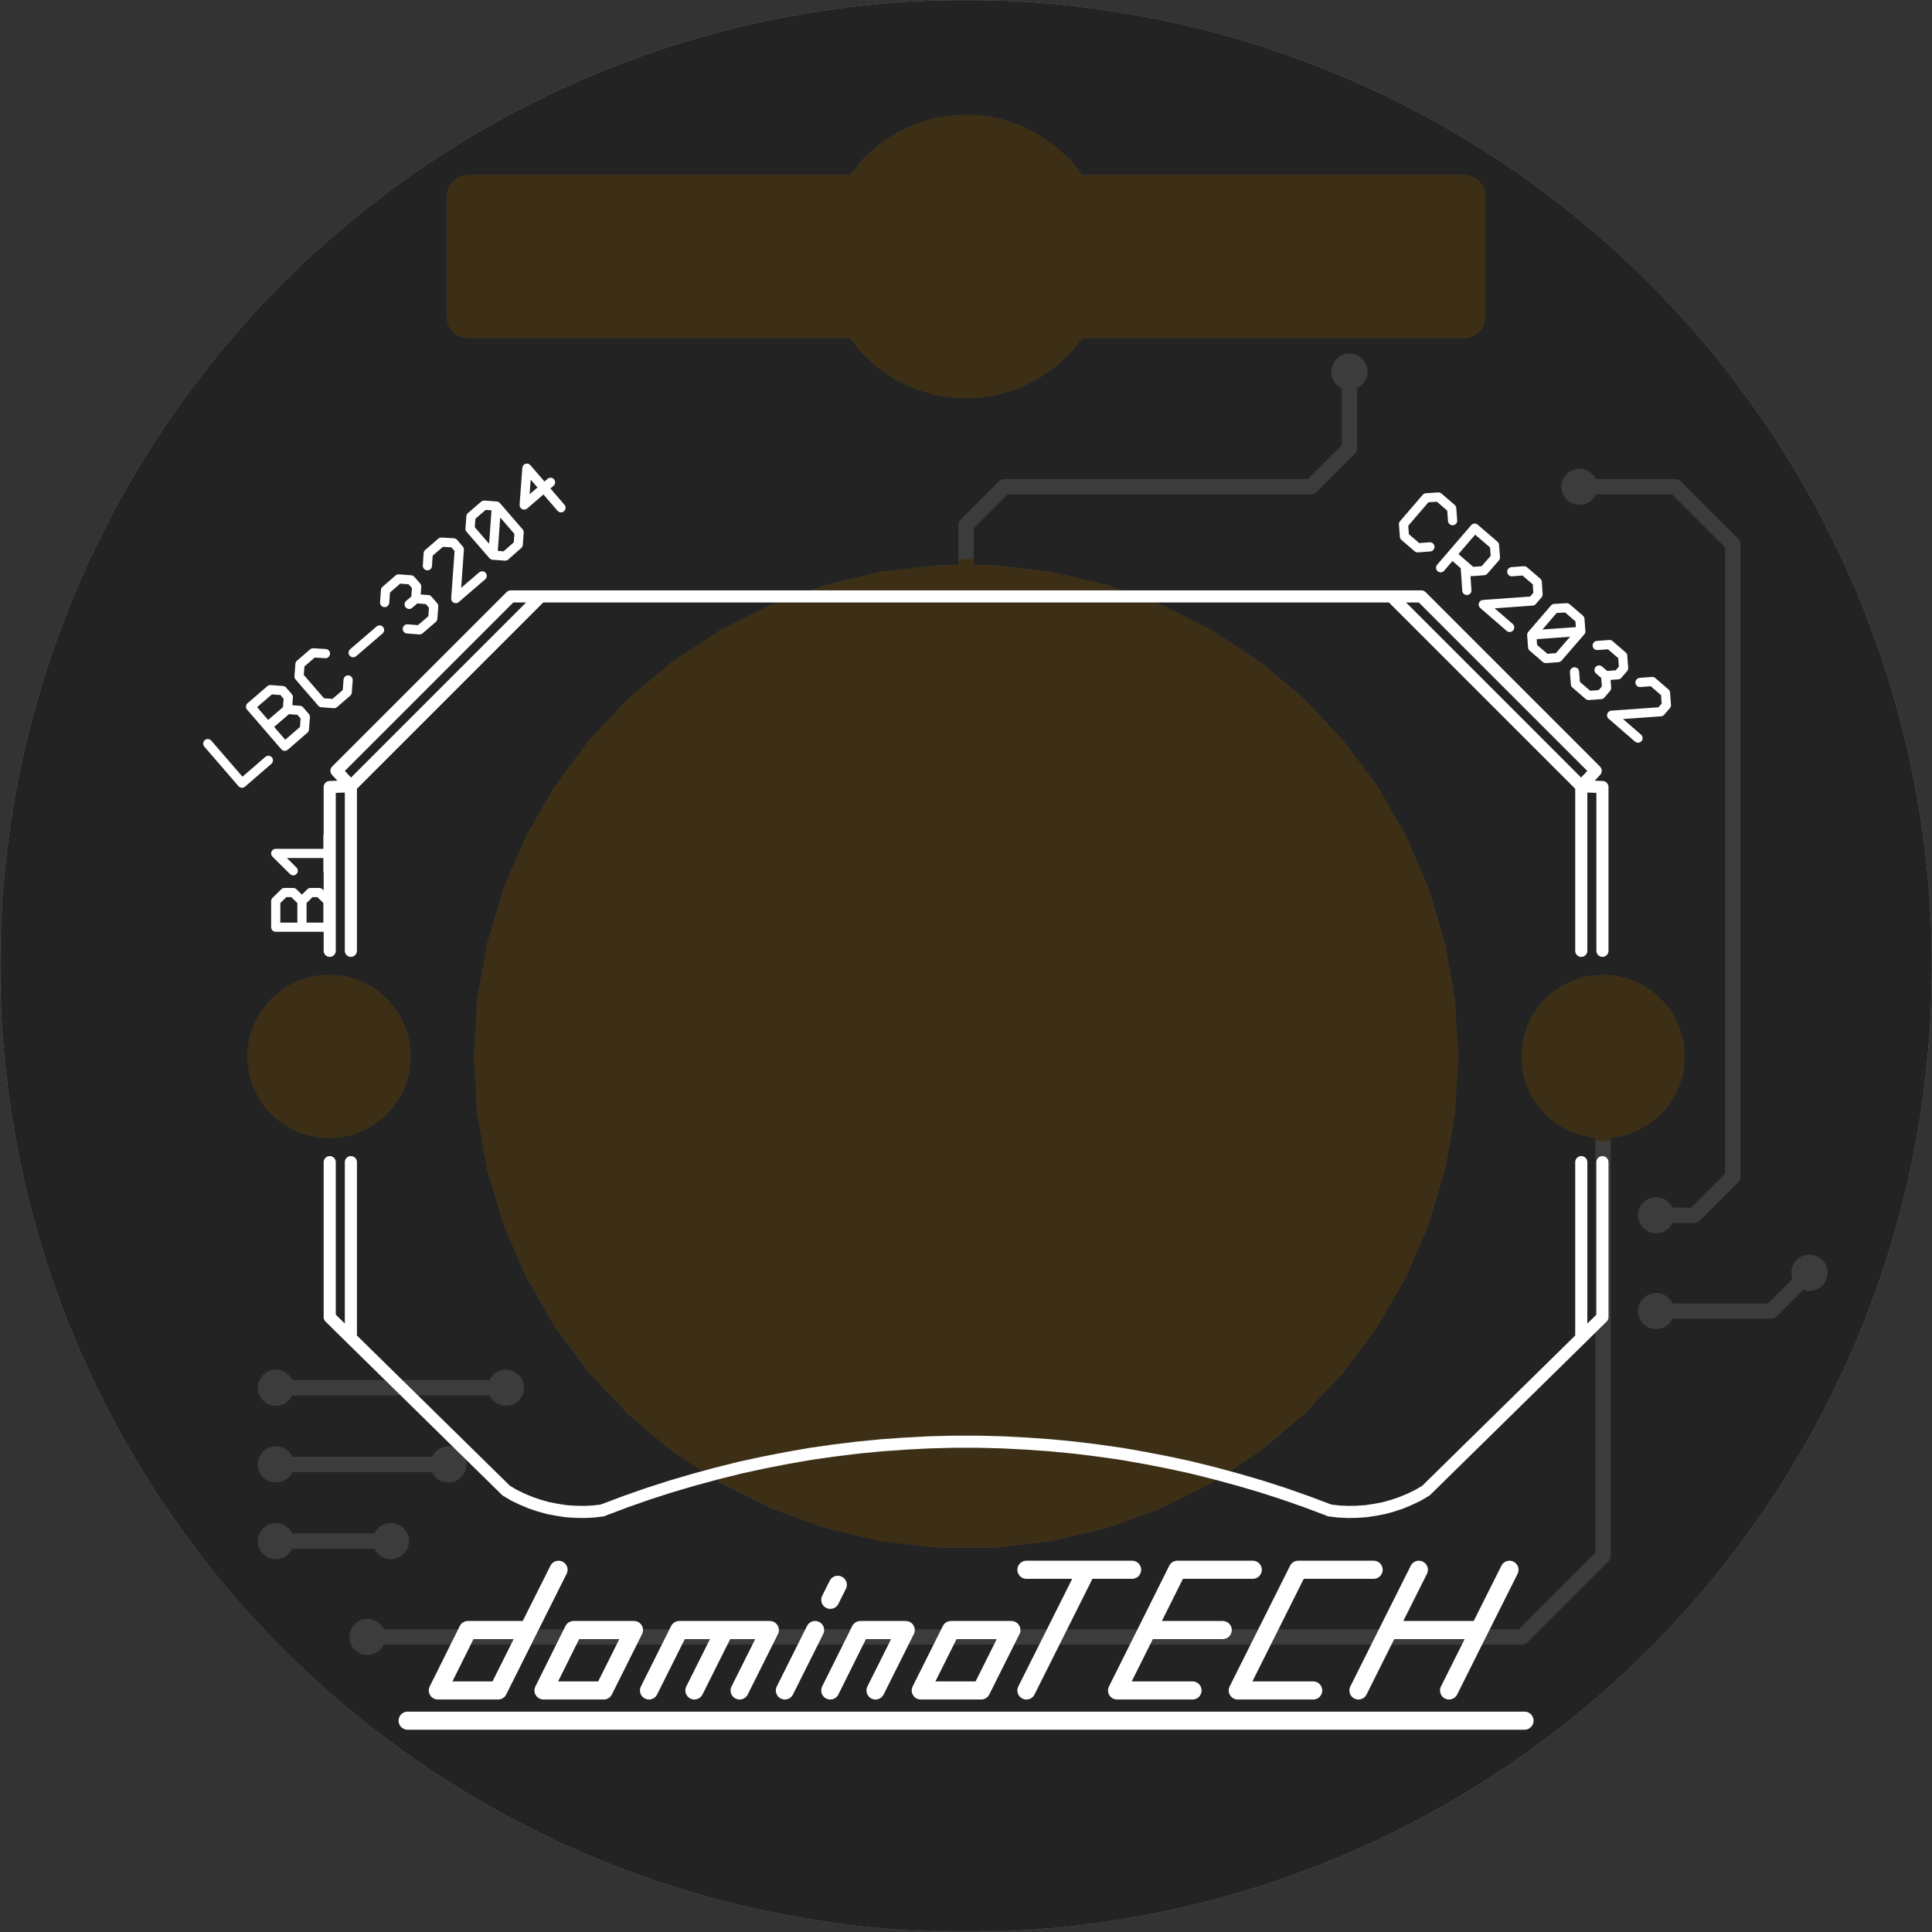 <svg version="1.1" xmlns="http://www.w3.org/2000/svg" xmlns:xlink="http://www.w3.org/1999/xlink" stroke-linecap="round" stroke-linejoin="round" stroke-width="0" fill-rule="evenodd" clip-rule="evenodd" id="ngNyrE3Y2L7nU-LGlO1w_bottom" viewBox="14 20.3 1259.8 1259.8" width="1.26in" height="1.26in" class="w-100 h-100"><rect x="14" y="20.3" width="1259.8" height="1259.8" fill="#333333" stroke="none"/><defs><style>.ngNyrE3Y2L7nU-LGlO1w_fr4 {color: #666666;}
.ngNyrE3Y2L7nU-LGlO1w_cu {color: #cccccc;}
.ngNyrE3Y2L7nU-LGlO1w_cf {color: #cc9933;}
.ngNyrE3Y2L7nU-LGlO1w_sm {color: #0d0d0d; opacity: 0.75;}
.ngNyrE3Y2L7nU-LGlO1w_ss {color: #ffffff;}
.ngNyrE3Y2L7nU-LGlO1w_sp {color: #999999;}
.ngNyrE3Y2L7nU-LGlO1w_out {color: #000000;}</style><circle cx="0" cy="0" r="55.15" id="CGLjLIy88UyEa5NzOHW1_pad-12"/><circle cx="0" cy="0" r="120.1" id="CGLjLIy88UyEa5NzOHW1_pad-13"/><circle cx="0" cy="0" r="19.7" id="CGLjLIy88UyEa5NzOHW1_pad-14"/><circle cx="0" cy="0" r="53.15" id="jJLCoRksBIvX0gv12XEu_pad-10"/><circle cx="0" cy="0" r="118.1" id="jJLCoRksBIvX0gv12XEu_pad-11"/><circle cx="0" cy="0" r="11.8" id="jJLCoRksBIvX0gv12XEu_pad-13"/><circle cx="0" cy="0" r="5.9" id="NEvVUUhPX2DVju7uPHSM_pad-1"/><circle cx="0" cy="0" r="17.7" id="NEvVUUhPX2DVju7uPHSM_pad-2"/><circle cx="0" cy="0" r="35.45" id="NEvVUUhPX2DVju7uPHSM_pad-3"/><g id="ngNyrE3Y2L7nU-LGlO1w_bottom_soldermask"><path d="M 599.2 1036.3 611.2 1030.5 624 1026.5 637.2 1024.5 650.5 1024.5 663.8 1026.5 676.5 1030.5 688.5 1036.3 699.5 1043.9 709.3 1053.1 717.5 1063.6 968.7 1063.6 971.2 1064 973.6 1064.9 975.6 1066.5 977.2 1068.5 978.2 1070.9 978.5 1073.5 978.5 1152.2 978.2 1154.8 977.2 1157.1 975.6 1159.2 973.6 1160.7 971.2 1161.7 968.7 1162 717.5 1162 709.3 1172.6 699.5 1181.7 688.5 1189.3 676.5 1195.2 663.8 1199.2 650.5 1201.2 637.2 1201.2 624 1199.2 611.2 1195.2 599.2 1189.3 588.2 1181.7 578.4 1172.6 570.2 1162 319.1 1162 316.5 1161.7 314.1 1160.7 312.1 1159.2 310.5 1157.1 309.5 1154.8 309.2 1152.2 309.2 1073.5 309.5 1070.9 310.5 1068.5 312.1 1066.5 314.1 1064.9 316.5 1064 319.1 1063.6 570.2 1063.6 578.4 1053.1 588.2 1043.9 599.2 1036.3 M 601.8 1035.1 685.9 1035.1 M 702.5 1046.7 585.2 1046.7 M 574.3 1058.4 713.4 1058.4 M 716.5 1163.3 571.2 1163.3 M 581 1175 706.7 1175 M 692.4 1186.6 595.3 1186.6 M 621.2 1198.3 666.5 1198.3 M 978.5 1151.7 309.2 1151.7 M 309.2 1140 978.5 1140 M 978.5 1128.3 309.2 1128.3 M 309.2 1116.7 978.5 1116.7 M 978.5 1105 309.2 1105 M 309.2 1093.4 978.5 1093.4 M 978.5 1081.7 309.2 1081.7 M 309.9 1070 977.8 1070" fill="none" stroke-width="11.8"/><path d="M 890.8 396.3 397 396.3 M 402.6 388.7 427.7 362.1 455.8 338.5 486.4 318.4 519.1 302 553.5 289.5 589.2 281 625.5 276.8 662.2 276.8 698.6 281 734.2 289.5 768.6 302 801.3 318.4 831.9 338.5 860 362.1 885.1 388.7 907 418.1 925.3 449.8 939.8 483.5 950.3 518.5 956.7 554.6 958.8 591.2 956.7 627.7 950.3 663.8 939.8 698.9 925.3 732.5 907 764.3 885.1 793.6 860 820.3 831.9 843.8 801.3 863.9 768.6 880.4 734.2 892.9 698.6 901.4 662.2 905.6 625.5 905.6 589.2 901.4 553.5 892.9 519.1 880.4 486.4 863.9 455.8 843.8 427.7 820.3 402.6 793.6 380.7 764.3 362.4 732.5 347.9 698.9 337.4 663.8 331 627.7 328.9 591.2 331 554.6 337.4 518.5 347.9 483.5 362.4 449.8 380.7 418.1 402.6 388.7 M 413.9 376.7 873.8 376.7 M 854.2 357.2 433.5 357.2 M 457.1 337.7 830.6 337.7 M 800.8 318.1 486.9 318.1 M 528.4 298.6 759.3 298.6 M 682 279.1 605.7 279.1 M 382.4 415.8 905.3 415.8 M 917 435.4 370.8 435.4 M 360.2 454.9 927.5 454.9 M 935.9 474.4 351.8 474.4 M 344.7 494 943 494 M 948.8 513.5 338.9 513.5 M 334.8 533 952.9 533 M 956.3 552.6 331.4 552.6 M 330 572.1 957.7 572.1 M 958.8 591.6 328.9 591.6 M 330.1 611.2 957.7 611.2 M 956.2 630.7 331.5 630.7 M 335 650.2 952.7 650.2 M 948.5 669.8 339.2 669.8 M 345 689.3 942.7 689.3 M 935.5 708.8 352.2 708.8 M 360.6 728.4 927.1 728.4 M 916.4 747.9 371.3 747.9 M 383.1 767.4 904.6 767.4 M 890.1 787 397.6 787 M 414.7 806.5 873 806.5 M 853.1 826.1 434.6 826.1 M 458.5 845.6 829.3 845.6 M 799 865.1 488.7 865.1 M 530.9 884.7 756.9 884.7 M 674.3 904.2 613.4 904.2" fill="none" stroke-width="19.7"/><use xlink:href="#CGLjLIy88UyEa5NzOHW1_pad-12" x="228.5" y="591.2"/><use xlink:href="#CGLjLIy88UyEa5NzOHW1_pad-12" x="1059.2" y="591.2"/><use xlink:href="#CGLjLIy88UyEa5NzOHW1_pad-13" x="643.9" y="591.2"/><use xlink:href="#CGLjLIy88UyEa5NzOHW1_pad-14" x="702.9" y="125.2"/><use xlink:href="#CGLjLIy88UyEa5NzOHW1_pad-14" x="584.8" y="125.2"/></g><g id="ngNyrE3Y2L7nU-LGlO1w_bottom_silkscreen"><path d="M 205.7 798.8 222.9 813.7 190.9 816 187.2 820.3 187.8 828.3 196.4 835.7 204.4 835.1 M 215.1 844.4 218.8 840.1 226.8 839.5 226.2 831.5 229.9 827.2 237.9 826.6 246.5 834 247.1 842 M 257.8 851.3 265.8 850.7 274.4 858.1 275 866.1 243 868.4 257.8 851.3 M 275 866.1 260.2 883.3 252.2 883.8 243.6 876.4 243 868.4 M 232.3 859.2 224.3 859.8 215.7 852.4 215.1 844.4 M 226.8 839.5 231.1 843.2 M 274.6 888.2 270.9 892.5 271.4 900.5 280 907.9 288 907.3 M 298.7 916.6 299.3 924.6 312.2 935.7 334.4 909.9 M 327 918.5 314.2 907.4 306.2 908 298.7 916.6 M 318.4 911.1 317.3 895.1 M 306.6 885.9 274.6 888.2 M 289.4 871 306.6 885.9 M 341.4 923.5 349.4 922.9 358 930.3 358.6 938.3 343.8 955.5 335.8 956 327.2 948.6 326.6 940.6 M 908 949 930.2 974.8 932 950.8 914.8 965.6 M 935.3 933 935.9 925 944.4 917.5 952.4 918.1 950.1 950.1 935.3 933 M 950.1 950.1 958.1 950.7 966.7 943.3 967.3 935.3 952.4 918.1 M 959.4 904.6 976.6 889.8 974.3 921.8 978 926.1 986 926.6 994.6 919.2 995.1 911.2 M 1005.9 902 1002.1 897.7 1002.7 889.7 994.7 889.1 991 884.8 991.6 876.8 1000.2 869.4 1008.2 870 M 1007 886 1002.7 889.7 M 1005.9 902 1013.9 902.6 1022.4 895.2 1023 887.2 M 1026.3 869.3 1043.5 854.5 M 1061.6 853.9 1069.6 854.4 1078.2 847 1078.8 839 1064 821.9 1056 821.3 1047.4 828.7 1046.8 836.7 M 1074.7 812.6 1075.3 804.6 1088.1 793.5 1110.4 819.3 1097.5 830.4 1089.5 829.8 1085.8 825.5 1086.4 817.5 1099.3 806.4 M 1086.4 817.5 1078.4 816.9 1074.7 812.6 M 1098.8 784.3 1116 769.4 1138.3 795.2 M 1094 723.6 1059.9 723.6 M 1059.9 712.3 1059.9 735 M 1082.6 712.3 1094 723.6 M 1088.3 698.1 1082.6 698.1 1076.9 692.5 1076.9 675.5 M 1059.9 675.5 1059.9 692.5 1065.6 698.1 1071.3 698.1 1076.9 692.5 M 1088.3 698.1 1094 692.5 1094 675.5 1059.9 675.5" fill="none" stroke-width="6"/><path d="M 1008 158.1 279.7 158.1 M 328.9 177.8 309.2 217.2 368.3 217.2 388 177.8 M 417.5 177.8 466.7 177.8 427.3 256.5 378.1 256.5 M 348.6 256.5 368.3 217.2 M 309.2 217.2 289.5 256.5 M 456.9 256.5 506.1 256.5 525.7 217.2 476.5 217.2 M 496.2 177.8 545.4 177.8 525.7 217.2 M 535.6 256.5 565.1 256.5 604.5 256.5 M 565.1 256.5 604.5 177.8 M 634 177.8 614.3 217.2 653.7 217.2 673.4 177.8 634 177.8 M 683.2 217.2 702.9 177.8 M 732.4 177.8 712.8 217.2 683.2 217.2 M 732.4 236.9 727.5 246.7 M 742.3 217.2 762 177.8 M 791.5 177.8 771.8 217.2 801.3 217.2 821 177.8 M 850.6 177.8 830.9 217.2 801.3 217.2 M 860.4 217.2 899.8 217.2 919.4 177.8 880.1 177.8 860.4 217.2 M 909.6 256.5 929.3 217.2 968.7 217.2 988.3 177.8 949 177.8 929.3 217.2" fill="none" stroke-width="11.8"/><path d="M 943.7 308.1 1045 407.6 1045 522.3 M 1058.8 522.3 1058.8 421.2 1045 407.6 M 943.7 308.1 938.6 305.1 933.2 302.5 927.7 300.2 922.1 298.3 916.3 296.7 910.5 295.6 904.6 294.7 898.6 294.3 892.7 294.2 886.7 294.5 880.8 295.2 M 880.8 295.3 866.2 300.8 851.4 306 836.5 310.8 821.5 315.2 806.4 319.3 791.2 323.1 776 326.4 760.6 329.4 745.2 332.1 729.7 334.3 714.2 336.2 698.6 337.7 683 338.8 667.4 339.6 651.7 340 636.1 340 620.4 339.6 604.8 338.8 589.2 337.7 573.6 336.2 558.1 334.3 542.6 332.1 527.2 329.4 511.8 326.4 496.6 323.1 481.4 319.3 466.3 315.2 451.3 310.8 436.4 306 421.6 300.8 407 295.3 M 344 308.1 242.7 407.6 242.7 522.3 M 228.9 522.3 228.9 421.2 242.7 407.6 M 344 308.1 349.1 305.1 354.5 302.5 360 300.2 365.6 298.3 371.4 296.7 377.2 295.6 383.1 294.7 389.1 294.3 395 294.2 401 294.5 406.9 295.2 M 242.7 660.1 242.7 767.4 233.3 777.5 347 891.2 366.5 891.2 921.2 891.2 940.7 891.2 1054.4 777.5 1045 767.4 1045 660.1 M 1058.8 660.1 1058.8 766.9 1045 767.4 921.2 891.2 M 366.5 891.2 242.7 767.4 228.9 766.9 228.9 660.1" fill="none" stroke-width="7.9"/></g><g id="ngNyrE3Y2L7nU-LGlO1w_bottom_copper"><use xlink:href="#jJLCoRksBIvX0gv12XEu_pad-10" x="228.5" y="591.2"/><use xlink:href="#jJLCoRksBIvX0gv12XEu_pad-10" x="1059.2" y="591.2"/><use xlink:href="#jJLCoRksBIvX0gv12XEu_pad-11" x="643.9" y="591.2"/><path d="M 650.5 1024.5 637.2 1024.5 624 1026.5 611.2 1030.5 599.2 1036.3 588.2 1043.9 578.4 1053.1 570.2 1063.6 319.1 1063.6 316.5 1064 314.1 1064.9 312.1 1066.5 310.5 1068.5 309.5 1070.9 309.2 1073.5 309.2 1152.2 309.5 1154.8 310.5 1157.1 312.1 1159.2 314.1 1160.7 316.5 1161.7 319.1 1162 570.2 1162 578.4 1172.6 588.2 1181.7 599.2 1189.3 611.2 1195.2 624 1199.2 637.2 1201.2 650.5 1201.2 663.8 1199.2 676.5 1195.2 688.5 1189.3 699.5 1181.7 709.3 1172.6 717.5 1162 968.7 1162 971.2 1161.7 973.6 1160.7 975.6 1159.2 977.2 1157.1 978.2 1154.8 978.5 1152.2 978.5 1073.5 978.2 1070.9 977.2 1068.5 975.6 1066.5 973.6 1064.9 971.2 1064 968.7 1063.6 717.5 1063.6 709.3 1053.1 699.5 1043.9 688.5 1036.3 676.5 1030.5 663.8 1026.5 650.5 1024.5 M 670.8 1028.7 616.9 1028.7 M 599 1036.4 688.7 1036.4 M 699.8 1044.2 587.9 1044.2 M 579.7 1051.9 708 1051.9 M 714.4 1059.6 573.3 1059.6 M 574.7 1167.7 713.1 1167.7 M 706.2 1175.5 581.5 1175.5 M 590.3 1183.2 697.4 1183.2 M 685.3 1190.9 602.4 1190.9 M 622.3 1198.6 665.4 1198.6 M 974.5 1160 313.2 1160 M 309.2 1152.3 978.5 1152.3 M 978.5 1144.6 309.2 1144.6 M 309.2 1136.9 978.5 1136.9 M 978.5 1129.1 309.2 1129.1 M 309.2 1121.4 978.5 1121.4 M 978.5 1113.7 309.2 1113.7 M 309.2 1106 978.5 1106 M 978.5 1098.2 309.2 1098.2 M 309.2 1090.5 978.5 1090.5 M 978.5 1082.8 309.2 1082.8 M 309.2 1075.1 978.5 1075.1 M 976.3 1067.3 311.5 1067.3" fill="none" stroke-width="7.9"/><use xlink:href="#jJLCoRksBIvX0gv12XEu_pad-13" x="319.1" y="1073.5"/><use xlink:href="#jJLCoRksBIvX0gv12XEu_pad-13" x="319.1" y="1112.8"/><use xlink:href="#jJLCoRksBIvX0gv12XEu_pad-13" x="319.1" y="1152.2"/><use xlink:href="#jJLCoRksBIvX0gv12XEu_pad-13" x="393.9" y="1037.7"/><use xlink:href="#jJLCoRksBIvX0gv12XEu_pad-13" x="243.9" y="962.7"/><use xlink:href="#jJLCoRksBIvX0gv12XEu_pad-13" x="556.4" y="1074.2"/><use xlink:href="#jJLCoRksBIvX0gv12XEu_pad-13" x="556.4" y="1152.9"/><use xlink:href="#jJLCoRksBIvX0gv12XEu_pad-13" x="643.9" y="1190.4"/><use xlink:href="#jJLCoRksBIvX0gv12XEu_pad-13" x="643.9" y="1112.8"/><use xlink:href="#jJLCoRksBIvX0gv12XEu_pad-13" x="643.9" y="1032.9"/><use xlink:href="#jJLCoRksBIvX0gv12XEu_pad-13" x="733.5" y="1074.2"/><use xlink:href="#jJLCoRksBIvX0gv12XEu_pad-13" x="731.4" y="1152.9"/><use xlink:href="#jJLCoRksBIvX0gv12XEu_pad-13" x="968.7" y="1152.2"/><use xlink:href="#jJLCoRksBIvX0gv12XEu_pad-13" x="968.7" y="1112.8"/><use xlink:href="#jJLCoRksBIvX0gv12XEu_pad-13" x="968.7" y="1073.5"/><use xlink:href="#jJLCoRksBIvX0gv12XEu_pad-13" x="643.9" y="650.2"/><use xlink:href="#jJLCoRksBIvX0gv12XEu_pad-13" x="568.9" y="487.7"/><use xlink:href="#jJLCoRksBIvX0gv12XEu_pad-13" x="643.9" y="350.2"/><use xlink:href="#jJLCoRksBIvX0gv12XEu_pad-13" x="943.9" y="375.2"/><use xlink:href="#jJLCoRksBIvX0gv12XEu_pad-13" x="981.4" y="325.2"/><use xlink:href="#jJLCoRksBIvX0gv12XEu_pad-13" x="1018.9" y="275.2"/><use xlink:href="#jJLCoRksBIvX0gv12XEu_pad-13" x="1034.2" y="212.7"/><use xlink:href="#jJLCoRksBIvX0gv12XEu_pad-13" x="1093.9" y="275.2"/><use xlink:href="#jJLCoRksBIvX0gv12XEu_pad-13" x="1093.9" y="325.2"/><use xlink:href="#jJLCoRksBIvX0gv12XEu_pad-13" x="1093.9" y="375.2"/><use xlink:href="#jJLCoRksBIvX0gv12XEu_pad-13" x="193.9" y="425.2"/><use xlink:href="#jJLCoRksBIvX0gv12XEu_pad-13" x="193.9" y="487.7"/><use xlink:href="#jJLCoRksBIvX0gv12XEu_pad-13" x="93.9" y="450.2"/><path d="M 228.5 265.6 281.4 212.7 1034.2 212.7 M 1018.9 275.2 1093.9 275.2 M 1093.9 325.2 981.4 325.2 M 943.9 375.2 1093.9 375.2 M 643.9 884 643.9 937.7 618.9 962.7 418.9 962.7 393.9 987.7 393.9 1037.7 M 243.9 962.7 181.4 962.7 143.9 925.2 143.9 512.7 168.9 487.7 193.9 487.7 M 193.9 425.2 118.9 425.2 93.9 450.2 M 228.5 591.2 228.5 265.6" fill="none" stroke-width="10"/><path d="M 402.6 388.7 380.7 418.1 362.4 449.8 347.9 483.5 337.4 518.5 331 554.6 328.9 591.2 331 627.7 337.4 663.8 347.9 698.9 362.4 732.5 380.7 764.3 402.6 793.6 427.7 820.3 455.8 843.8 486.4 863.9 519.1 880.4 553.5 892.9 589.2 901.4 625.5 905.6 662.2 905.6 698.6 901.4 734.2 892.9 768.6 880.4 801.3 863.9 831.9 843.8 860 820.3 885.1 793.6 907 764.3 925.3 732.5 939.8 698.9 950.3 663.8 956.7 627.7 958.8 591.2 956.7 554.6 950.3 518.5 939.8 483.5 925.3 449.8 907 418.1 885.1 388.7 860 362.1 831.9 338.5 801.3 318.4 768.6 302 734.2 289.5 698.6 281 662.2 276.8 625.5 276.8 589.2 281 553.5 289.5 519.1 302 486.4 318.4 455.8 338.5 427.7 362.1 402.6 388.7 M 398.9 393.7 888.8 393.7 M 897.5 405.4 390.2 405.4 M 381.5 417 906.2 417 M 913.1 428.7 374.6 428.7 M 367.9 440.3 919.8 440.3 M 926.3 452 361.5 452 M 356.4 463.7 931.3 463.7 M 936.3 475.3 351.4 475.3 M 346.8 487 940.9 487 M 944.4 498.6 343.3 498.6 M 339.9 510.3 947.9 510.3 M 950.9 522 336.8 522 M 334.7 533.6 953 533.6 M 955 545.3 332.7 545.3 M 330.9 556.9 956.8 556.9 M 957.5 568.6 330.2 568.6 M 329.5 580.3 958.2 580.3 M 958.8 591.9 328.9 591.9 M 329.6 603.6 958.1 603.6 M 957.4 615.3 330.3 615.3 M 331 626.9 956.7 626.9 M 954.8 638.6 332.9 638.6 M 335 650.2 952.7 650.2 M 950.7 661.9 337 661.9 M 340.3 673.6 947.4 673.6 M 943.9 685.2 343.8 685.2 M 347.3 696.9 940.4 696.9 M 935.7 708.5 352 708.5 M 357.1 720.2 930.6 720.2 M 925.6 731.9 362.1 731.9 M 368.7 743.5 919 743.5 M 912.2 755.2 375.5 755.2 M 382.6 766.8 905.1 766.8 M 896.4 778.5 391.3 778.5 M 400 790.2 887.7 790.2 M 877.4 801.8 410.3 801.8 M 421.3 813.5 866.4 813.5 M 854.2 825.2 433.5 825.2 M 447.4 836.8 840.3 836.8 M 824.9 848.5 462.9 848.5 M 480.6 860.1 807.1 860.1 M 785.7 871.8 502 871.8 M 527.6 883.5 760.2 883.5 M 724.9 895.1 562.8 895.1 M 408.9 382 878.8 382 M 867.8 370.4 419.9 370.4 M 431.7 358.7 856 358.7 M 842.1 347 445.6 347 M 460.6 335.4 827.1 335.4 M 809.4 323.7 478.3 323.7 M 499 312.1 788.7 312.1 M 764.3 300.4 523.4 300.4 M 556.5 288.7 731.2 288.7 M 665 277.1 622.7 277.1" fill="none" stroke-width="11.8"/></g><g id="ngNyrE3Y2L7nU-LGlO1w_bottom_drill1"><use xlink:href="#NEvVUUhPX2DVju7uPHSM_pad-1" x="19390" y="42520"/><use xlink:href="#NEvVUUhPX2DVju7uPHSM_pad-1" x="19390" y="48770"/><use xlink:href="#NEvVUUhPX2DVju7uPHSM_pad-1" x="93900" y="45020"/><use xlink:href="#NEvVUUhPX2DVju7uPHSM_pad-1" x="56890" y="48770"/><use xlink:href="#NEvVUUhPX2DVju7uPHSM_pad-1" x="64390" y="35020"/><use xlink:href="#NEvVUUhPX2DVju7uPHSM_pad-1" x="64390" y="65020"/><use xlink:href="#NEvVUUhPX2DVju7uPHSM_pad-1" x="94390" y="37520"/><use xlink:href="#NEvVUUhPX2DVju7uPHSM_pad-1" x="98140" y="32520"/><use xlink:href="#NEvVUUhPX2DVju7uPHSM_pad-1" x="10189" y="27520"/><use xlink:href="#NEvVUUhPX2DVju7uPHSM_pad-1" x="10342" y="21270"/><use xlink:href="#NEvVUUhPX2DVju7uPHSM_pad-1" x="10939" y="27520"/><use xlink:href="#NEvVUUhPX2DVju7uPHSM_pad-1" x="10939" y="32520"/><use xlink:href="#NEvVUUhPX2DVju7uPHSM_pad-1" x="10939" y="37520"/><use xlink:href="#NEvVUUhPX2DVju7uPHSM_pad-1" x="64390" y="10329"/><use xlink:href="#NEvVUUhPX2DVju7uPHSM_pad-1" x="64390" y="11128"/><use xlink:href="#NEvVUUhPX2DVju7uPHSM_pad-1" x="64390" y="11904"/><use xlink:href="#NEvVUUhPX2DVju7uPHSM_pad-1" x="73140" y="11529"/><use xlink:href="#NEvVUUhPX2DVju7uPHSM_pad-1" x="73350" y="10742"/><use xlink:href="#NEvVUUhPX2DVju7uPHSM_pad-1" x="55640" y="10742"/><use xlink:href="#NEvVUUhPX2DVju7uPHSM_pad-1" x="55640" y="11529"/><use xlink:href="#NEvVUUhPX2DVju7uPHSM_pad-1" x="39390" y="10377"/><use xlink:href="#NEvVUUhPX2DVju7uPHSM_pad-1" x="31910" y="10735"/><use xlink:href="#NEvVUUhPX2DVju7uPHSM_pad-1" x="31910" y="11128"/><use xlink:href="#NEvVUUhPX2DVju7uPHSM_pad-1" x="31910" y="11522"/><use xlink:href="#NEvVUUhPX2DVju7uPHSM_pad-1" x="24390" y="96270"/><use xlink:href="#NEvVUUhPX2DVju7uPHSM_pad-1" x="96870" y="10735"/><use xlink:href="#NEvVUUhPX2DVju7uPHSM_pad-1" x="96870" y="11128"/><use xlink:href="#NEvVUUhPX2DVju7uPHSM_pad-1" x="96870" y="11522"/><use xlink:href="#NEvVUUhPX2DVju7uPHSM_pad-2" x="70290" y="12520"/><use xlink:href="#NEvVUUhPX2DVju7uPHSM_pad-2" x="58480" y="12520"/><use xlink:href="#NEvVUUhPX2DVju7uPHSM_pad-3" x="22850" y="59120"/><use xlink:href="#NEvVUUhPX2DVju7uPHSM_pad-3" x="10592" y="59120"/></g><clipPath id="ngNyrE3Y2L7nU-LGlO1w_bottom_outline"><path d="M 14 650.2 14.2 666 14.8 681.8 15.8 697.6 17.2 713.4 19 729.1 21.1 744.8 23.7 760.4 26.7 776 30 791.5 33.8 806.8 37.9 822.1 42.4 837.3 47.3 852.4 52.6 867.3 58.2 882.1 64.2 896.7 70.6 911.2 77.4 925.5 84.5 939.7 91.9 953.7 99.7 967.4 107.9 981 116.3 994.4 125.2 1007.5 134.3 1020.4 143.8 1033.1 153.5 1045.6 163.6 1057.8 174 1069.7 184.7 1081.4 195.7 1092.8 207 1103.9 218.5 1114.8 230.3 1125.3 242.4 1135.5 254.7 1145.5 267.3 1155.1 280.1 1164.4 293.1 1173.4 306.4 1182 319.9 1190.4 333.5 1198.3 347.4 1206 361.5 1213.2 375.7 1220.2 390.1 1226.7 404.7 1232.9 419.4 1238.7 434.3 1244.2 449.3 1249.3 464.4 1254 479.6 1258.3 494.9 1262.2 510.4 1265.8 525.9 1268.9 541.5 1271.7 557.1 1274.1 572.8 1276.1 588.6 1277.7 604.3 1278.9 620.2 1279.7 636 1280.1 651.8 1280.1 667.6 1279.7 683.5 1278.9 699.2 1277.7 715 1276.1 730.7 1274.1 746.3 1271.7 761.9 1268.9 777.4 1265.8 792.9 1262.2 808.2 1258.3 823.4 1254 838.5 1249.3 853.5 1244.2 868.4 1238.7 883.1 1232.9 897.7 1226.7 912.1 1220.2 926.3 1213.2 940.4 1206 954.3 1198.3 967.9 1190.4 981.4 1182 994.7 1173.4 1007.7 1164.4 1020.5 1155.1 1033.1 1145.5 1045.4 1135.5 1057.5 1125.3 1069.3 1114.8 1080.8 1103.9 1092.1 1092.8 1103.1 1081.4 1113.8 1069.7 1124.2 1057.8 1134.3 1045.6 1144 1033.1 1153.5 1020.4 1162.6 1007.5 1171.5 994.4 1179.9 981 1188.1 967.4 1195.9 953.7 1203.3 939.7 1210.4 925.5 1217.2 911.2 1223.6 896.7 1229.6 882.1 1235.2 867.3 1240.5 852.4 1245.4 837.3 1249.9 822.1 1254 806.8 1257.8 791.5 1261.1 776 1264.1 760.4 1266.7 744.8 1268.8 729.1 1270.6 713.4 1272 697.6 1273 681.8 1273.6 666 1273.8 650.2 1273.6 634.4 1273 618.6 1272 602.8 1270.6 587 1268.8 571.3 1266.7 555.6 1264.1 540 1261.1 524.4 1257.8 508.9 1254 493.6 1249.9 478.3 1245.4 463.1 1240.5 448 1235.2 433.1 1229.6 418.3 1223.6 403.7 1217.2 389.2 1210.4 374.9 1203.3 360.7 1195.9 346.7 1188.1 333 1179.9 319.4 1171.5 306 1162.6 292.9 1153.5 280 1144 267.3 1134.3 254.8 1124.2 242.6 1113.8 230.7 1103.1 219 1092.1 207.6 1080.8 196.5 1069.3 185.6 1057.5 175.1 1045.4 164.9 1033.1 154.9 1020.5 145.3 1007.7 136 994.7 127 981.4 118.4 967.9 110 954.3 102.1 940.4 94.4 926.3 87.2 912.1 80.2 897.7 73.7 883.1 67.5 868.4 61.7 853.5 56.2 838.5 51.1 823.4 46.4 808.2 42.1 792.9 38.2 777.4 34.6 761.9 31.5 746.3 28.7 730.7 26.3 715 24.3 699.2 22.7 683.5 21.5 667.6 20.7 651.8 20.3 636 20.3 620.2 20.7 604.3 21.5 588.6 22.7 572.8 24.3 557.1 26.3 541.5 28.7 525.9 31.5 510.4 34.6 494.9 38.2 479.6 42.1 464.4 46.4 449.3 51.1 434.3 56.2 419.4 61.7 404.7 67.5 390.1 73.7 375.7 80.2 361.5 87.2 347.4 94.4 333.5 102.1 319.9 110 306.4 118.4 293.1 127 280.1 136 267.3 145.3 254.7 154.9 242.4 164.9 230.3 175.1 218.5 185.6 207 196.5 195.7 207.6 184.7 219 174 230.7 163.6 242.6 153.5 254.8 143.8 267.3 134.3 280 125.2 292.9 116.3 306 107.9 319.4 99.7 333 91.9 346.7 84.5 360.7 77.4 374.9 70.6 389.2 64.2 403.7 58.2 418.3 52.6 433.1 47.3 448 42.4 463.1 37.9 478.3 33.8 493.6 30 508.9 26.7 524.4 23.7 540 21.1 555.6 19 571.3 17.2 587 15.8 602.8 14.8 618.6 14.2 634.4 14 650.2 M 567.1 125.2 567.3 127.8 567.9 130.4 568.9 132.9 570.2 135.2 571.8 137.2 573.8 139 576 140.5 578.3 141.7 580.9 142.5 583.5 142.9 586.1 142.9 588.7 142.5 591.3 141.7 593.7 140.5 595.8 139 597.8 137.2 599.4 135.2 600.7 132.9 601.7 130.4 602.3 127.8 602.5 125.2 602.3 122.6 601.7 120 600.7 117.5 599.4 115.2 597.8 113.2 595.8 111.4 593.6 109.9 591.3 108.7 588.7 107.9 586.1 107.5 583.5 107.5 580.9 107.9 578.3 108.7 575.9 109.9 573.8 111.4 571.8 113.2 570.2 115.2 568.9 117.5 567.9 120 567.3 122.6 567.1 125.2 M 685.2 125.2 685.4 127.8 686 130.4 687 132.9 688.3 135.2 689.9 137.2 691.9 139 694.1 140.5 696.4 141.7 699 142.5 701.6 142.9 704.2 142.9 706.8 142.5 709.4 141.7 711.8 140.5 713.9 139 715.9 137.2 717.5 135.2 718.8 132.9 719.8 130.4 720.4 127.8 720.6 125.2 720.4 122.6 719.8 120 718.8 117.5 717.5 115.2 715.9 113.2 713.9 111.4 711.7 109.9 709.4 108.7 706.8 107.9 704.2 107.5 701.6 107.5 699 107.9 696.4 108.7 694 109.9 691.9 111.4 689.9 113.2 688.3 115.2 687 117.5 686 120 685.4 122.6 685.2 125.2" fill="none" stroke-width="7.9"/></clipPath><mask id="ngNyrE3Y2L7nU-LGlO1w_bottom_mech-mask"><g fill="#000" stroke="#000"><rect x="14" y="20.3" width="1259.8" height="1259.8" fill="#fff"/><use xlink:href="#ngNyrE3Y2L7nU-LGlO1w_bottom_drill1"/></g></mask><mask id="ngNyrE3Y2L7nU-LGlO1w_bottom_cf-mask"><g fill="#fff" stroke="#fff"><use xlink:href="#ngNyrE3Y2L7nU-LGlO1w_bottom_soldermask"/></g></mask><mask id="ngNyrE3Y2L7nU-LGlO1w_bottom_sm-mask"><g fill="#000" stroke="#000"><rect x="14" y="20.3" width="1259.8" height="1259.8" fill="#fff"/><use xlink:href="#ngNyrE3Y2L7nU-LGlO1w_bottom_soldermask"/></g></mask></defs><g transform="translate(0,1300.4) scale(1,-1)"><g mask="url(#ngNyrE3Y2L7nU-LGlO1w_bottom_mech-mask)" clip-path="url(#ngNyrE3Y2L7nU-LGlO1w_bottom_outline)" transform="translate(1287.8,0) scale(-1,1)"><rect x="14" y="20.3" width="1259.8" height="1259.8" fill="currentColor" class="ngNyrE3Y2L7nU-LGlO1w_fr4"/><use xlink:href="#ngNyrE3Y2L7nU-LGlO1w_bottom_copper" fill="currentColor" stroke="currentColor" class="ngNyrE3Y2L7nU-LGlO1w_cu"/><use xlink:href="#ngNyrE3Y2L7nU-LGlO1w_bottom_copper" fill="currentColor" stroke="currentColor" class="ngNyrE3Y2L7nU-LGlO1w_cf" mask="url(#ngNyrE3Y2L7nU-LGlO1w_bottom_cf-mask)"/><g mask="url(#ngNyrE3Y2L7nU-LGlO1w_bottom_sm-mask)"><rect x="14" y="20.3" width="1259.8" height="1259.8" fill="currentColor" class="ngNyrE3Y2L7nU-LGlO1w_sm"/><use xlink:href="#ngNyrE3Y2L7nU-LGlO1w_bottom_silkscreen" fill="currentColor" stroke="currentColor" class="ngNyrE3Y2L7nU-LGlO1w_ss"/></g></g></g></svg>